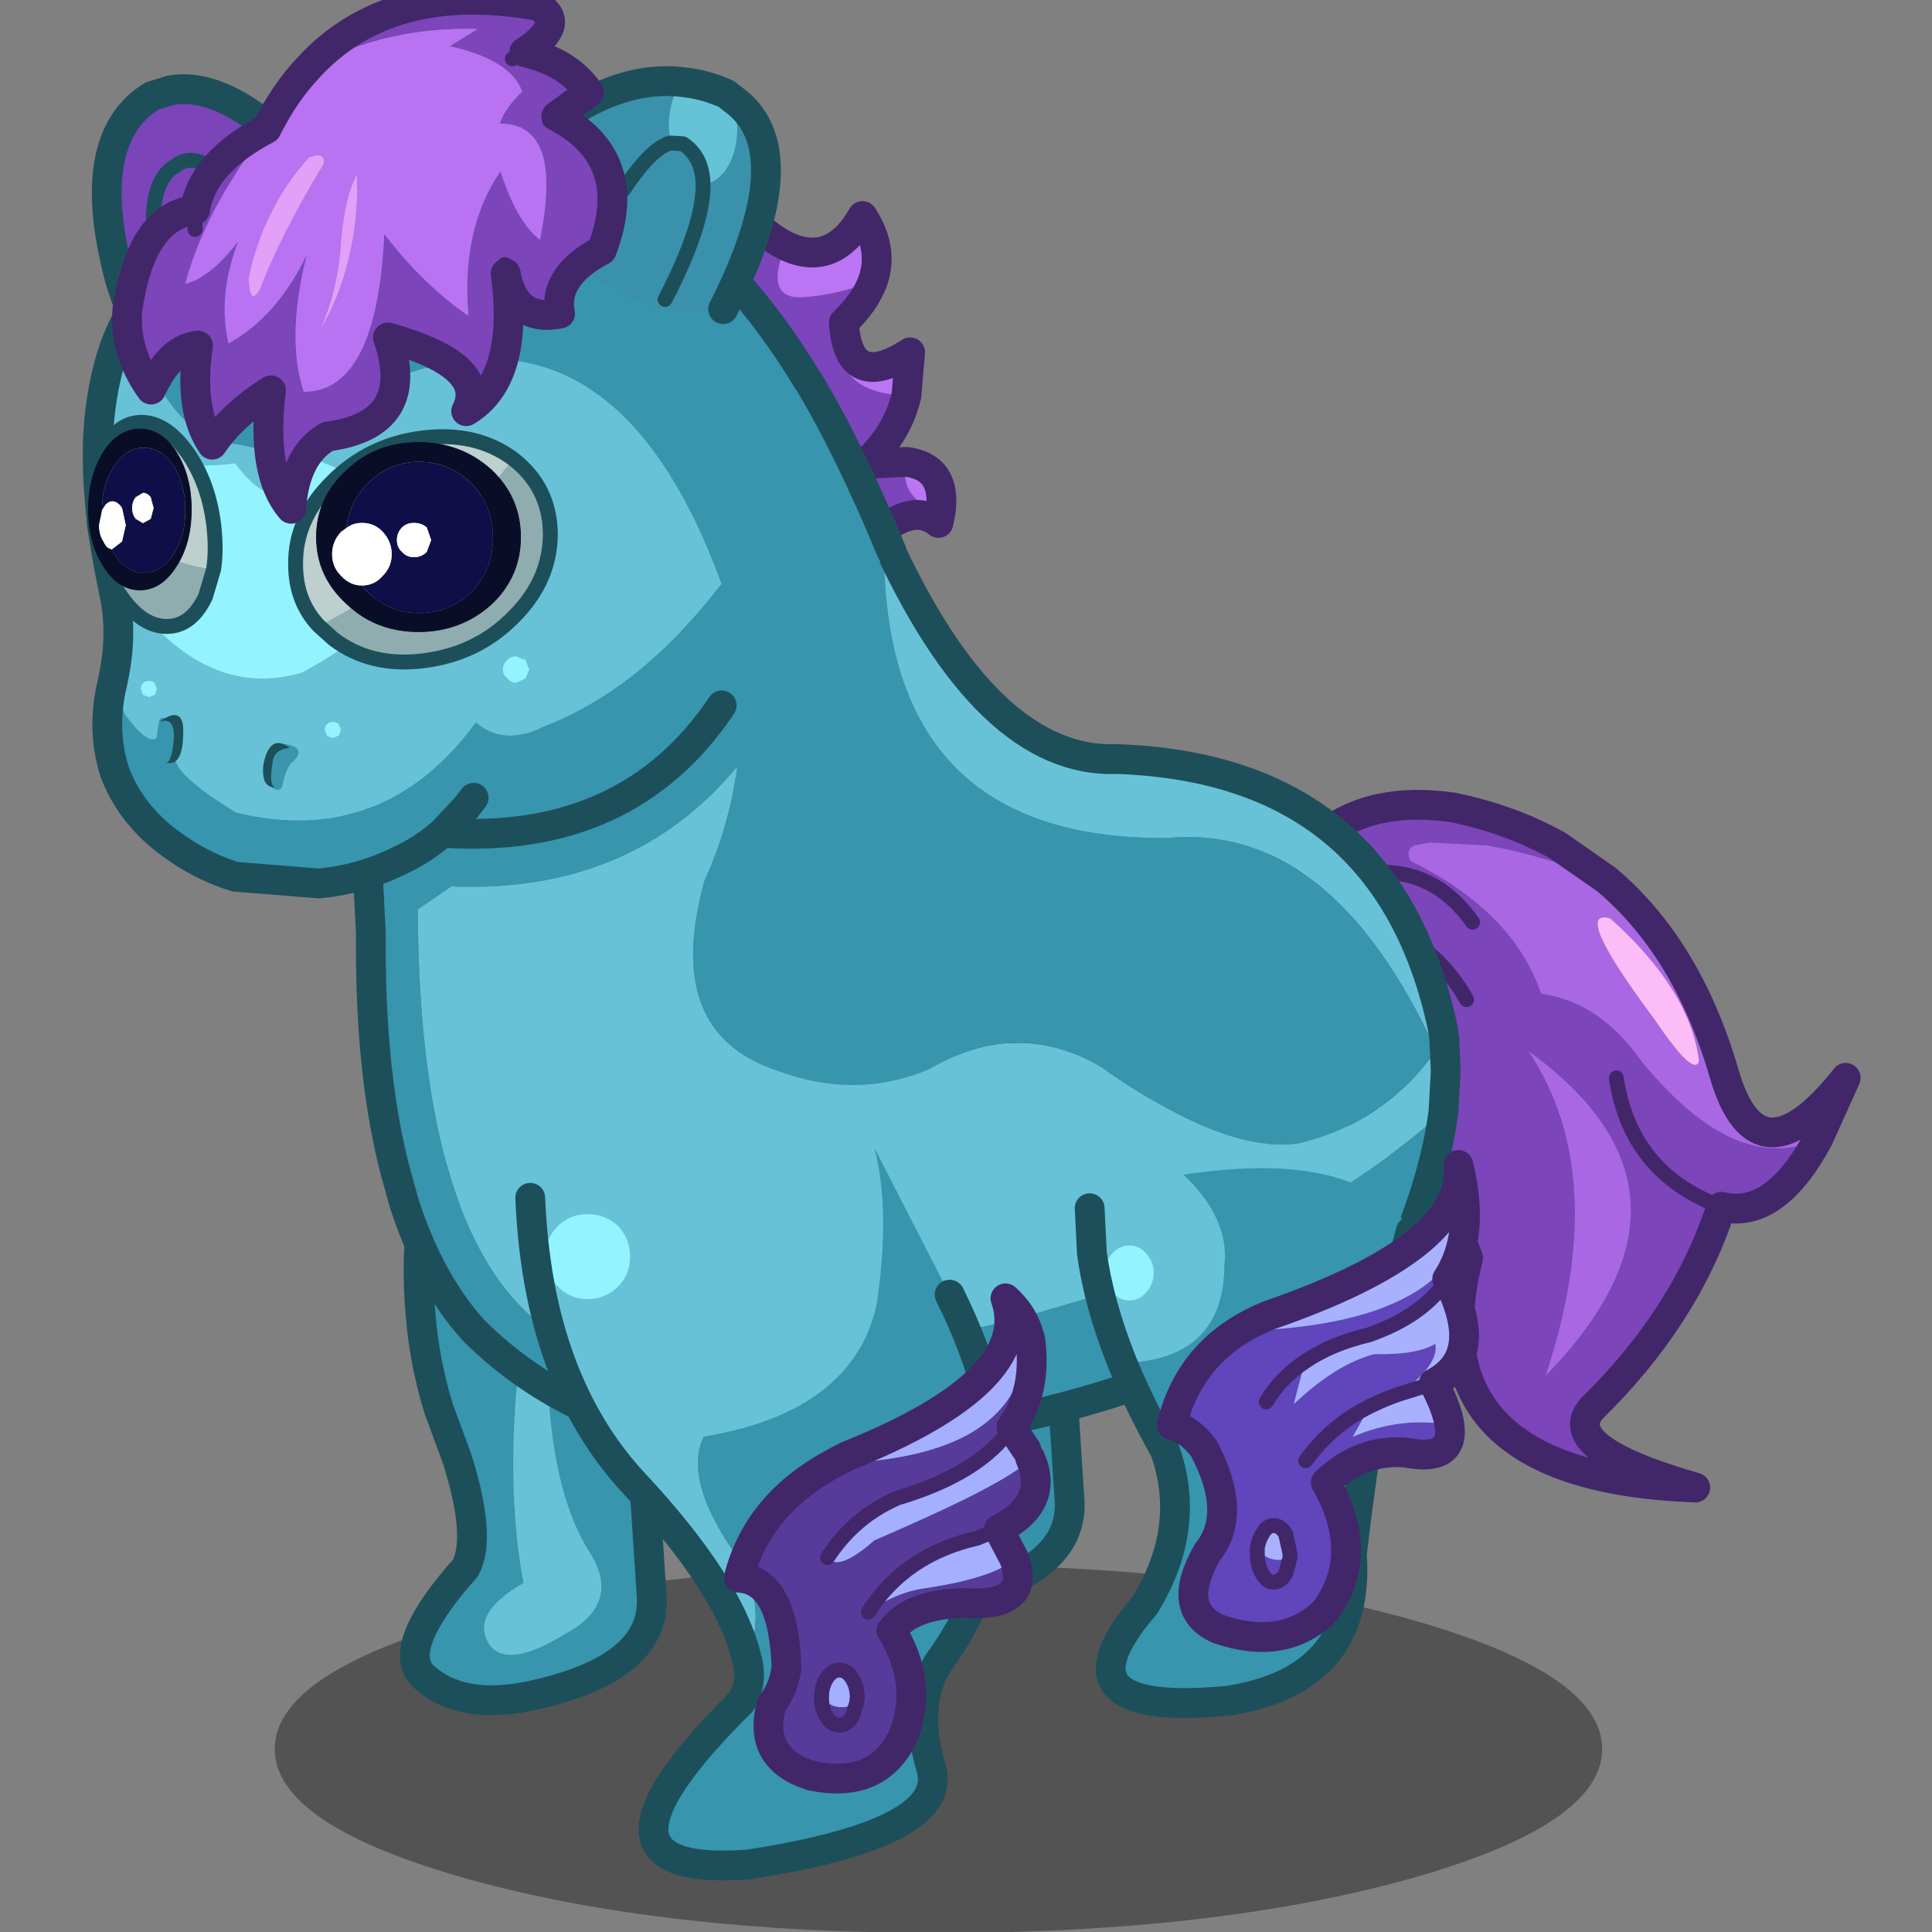 <svg xmlns:ffdec="https://www.free-decompiler.com/flash" xmlns:xlink="http://www.w3.org/1999/xlink" ffdec:objectType="frame" height="90" width="90" xmlns="http://www.w3.org/2000/svg"><rect width="100%" height="100%" fill="#808080" stroke="none"/><use ffdec:characterId="26" height="91.15" transform="translate(-1.45 -.7)" width="91.45" xlink:href="#a"/><defs><g id="a" transform="translate(1.45 .7)"><use ffdec:characterId="4" height="90" width="90" xlink:href="#b"/><use ffdec:characterId="25" height="131.4" transform="matrix(.694 0 0 .694 -1.463 -.694)" width="129" xlink:href="#c"/></g><g id="c" transform="translate(7.95 1)"><use ffdec:characterId="5" height="24.7" transform="translate(12.6 105.05)" width="89.1" xlink:href="#d"/><use ffdec:characterId="6" height="47.85" transform="translate(58.75 53)" width="60.3" xlink:href="#e"/><use ffdec:characterId="7" height="28.35" transform="translate(47.55 80.35)" width="19.4" xlink:href="#f"/><use ffdec:characterId="8" height="37.4" transform="translate(21 77.75)" width="17.9" xlink:href="#g"/><use ffdec:characterId="9" height="62.95" transform="translate(15.8 35)" width="76.4" xlink:href="#h"/><use ffdec:characterId="10" height="38.45" transform="translate(66.3 76.85)" width="23.55" xlink:href="#i"/><use ffdec:characterId="11" height="33.7" transform="translate(71.8 77.2)" width="21.7" xlink:href="#j"/><use ffdec:characterId="12" height="52.6" transform="translate(28.75 73.6)" width="33.45" xlink:href="#k"/><use ffdec:characterId="13" height="34.25" transform="translate(42.75 86.15)" width="21.95" xlink:href="#l"/><use ffdec:characterId="14" height="55.9" transform="translate(-.3 4.45)" width="58.65" xlink:href="#m"/><use ffdec:characterId="15" height="17.1" transform="translate(-.1 27.85)" width="31.7" xlink:href="#n"/><use ffdec:characterId="16" height="36.15" transform="translate(1.7 -1)" width="34.55" xlink:href="#o"/></g><g id="e"><path d="M19.35 5.05q5.45 4.6 7.9 13.05 2.25 7.7 8.15.25l-1.85 4.1q-5.5 2.55-11.85-5.2-2.8-4-6.75-4.55Q13.1 7.2 6.2 3.8q-.4-.75.25-1.05l1-.2 3.85.2q3.35.55 8.05 2.3m3.2 9.35q2.7 4 3 2.8-.6-4.75-5.95-9.55-2.65-.75 2.95 6.75m-7.3 23.95q4.45-13.4-1.15-21.8 13.15 9.5 1.15 21.8" fill="#a967e3" fill-rule="evenodd" transform="translate(23.9 1)"/><path d="M22.55 14.4q-5.6-7.5-2.95-6.75 5.35 4.8 5.95 9.55-.3 1.2-3-2.8" fill="#fcbcf8" fill-rule="evenodd" transform="translate(23.9 1)"/><path d="M19.35 5.05q-4.7-1.75-8.05-2.3l-3.85-.2-1 .2q-.65.3-.25 1.05 6.9 3.4 8.75 8.9 3.95.55 6.75 4.55 6.35 7.75 11.85 5.2-2.95 5.45-6.5 4.55-2.4 7.4-8.7 13.55-2.3 2.65 6.95 5.3-18.95-.7-15.25-15.4Q7 21.85.75 20.1q-6.3-1.8-11.25-1.4-5 .4-8.9-2.8-3.9-3.25-3.45-9.3 2-3.8 4.9-3.65 2.85.15 4.35 1.1 1.45.9 3.7 1.3 2.25.35 4.5-.05 1.95-.4 4.8-2.55l.8-.6Q3.55-.6 9.05.2q3.85.8 7 2.55l3.3 2.3M.9 7.95q6.05-.2 9.05 5.15-3-5.35-9.05-5.15m-.45-2.7Q6.9 3 10.35 7.9 6.9 3 .45 5.25m14.8 33.1q12-12.3-1.15-21.8 5.6 8.4 1.15 21.8m4.75-20q.95 6.4 7.05 8.65-6.1-2.25-7.05-8.65" fill="#7c45ba" fill-rule="evenodd" transform="translate(23.9 1)"/><path d="m57.45 23.45 1.85-4.1q-5.9 7.45-8.15-.25-2.45-8.45-7.9-13.05l-3.3-2.3Q36.8 2 32.95 1.2q-5.5-.8-8.85 1.95l-.8.6Q20.45 5.9 18.5 6.3q-2.25.4-4.5.05-2.25-.4-3.7-1.3-1.5-.95-4.35-1.1-2.9-.15-4.9 3.65-.45 6.05 3.45 9.3 3.9 3.2 8.9 2.8 4.95-.4 11.25 1.4 6.25 1.75 9.3 10.35-3.7 14.7 15.25 15.4-9.25-2.65-6.95-5.3 6.3-6.15 8.7-13.55 3.55.9 6.5-4.55" fill="none" stroke="#412769" stroke-linecap="round" stroke-linejoin="round" stroke-width="2"/><path d="M10.35 7.9Q6.9 3 .45 5.25m9.5 7.85Q6.95 7.75.9 7.95M27.05 27q-6.1-2.25-7.05-8.65" fill="none" stroke="#412769" stroke-linecap="round" stroke-linejoin="round" transform="translate(23.9 1)"/></g><g id="f"><path d="M9.85 25.9q7.85-1.85 7.55-6.55L16.45 4.8 0 0q6.9 13.8 4.9 17.45-4.55 5.1-3 7.1 2.65 2.65 7.95 1.35" fill="#3692a9" fill-rule="evenodd" transform="translate(1 1)"/><path d="M10.85 26.9q-5.3 1.3-7.95-1.35-1.55-2 3-7.1Q7.9 14.8 1 1l16.45 4.8.95 14.55q.3 4.7-7.55 6.55z" fill="none" stroke="#1d4f5a" stroke-linecap="round" stroke-linejoin="round" stroke-width="2"/></g><g id="g"><path d="m14.95 13.85.95 14.55q.3 4.7-7.55 6.55-5.3 1.3-7.95-1.35-1.55-2 3-7.1 1.1-2.05-.55-7.3L1.6 15.8Q.65 12.7.4 9.6-.05 4.9.9 0l14.9 6.75-.85 7.1M7.3 27.5q-3.2 1.85-2.55 3.65.95 2.5 5.4-.25 3.9-2.1 1.4-5.75Q9.1 21 8.9 13.15q-1.5-3-2.1 1.6-.55 7.2.5 12.75" fill="#3795ae" fill-rule="evenodd" transform="translate(1 1)"/><path d="M7.3 27.5q-1.05-5.55-.5-12.75.6-4.6 2.1-1.6.2 7.85 2.65 12 2.5 3.65-1.4 5.75-4.45 2.75-5.4.25-.65-1.8 2.55-3.65" fill="#67c2d7" fill-rule="evenodd" transform="translate(1 1)"/><path d="m15.95 14.85.95 14.55q.3 4.7-7.55 6.55-5.3 1.3-7.95-1.35-1.55-2 3-7.1 1.1-2.05-.55-7.3L2.6 16.8q-.95-3.1-1.2-6.2-.45-4.7.5-9.6l14.9 6.75-.85 7.1z" fill="none" stroke="#1d4f5a" stroke-linecap="round" stroke-linejoin="round" stroke-width="2"/></g><g id="h"><path d="M74.25 38.6q-8.4 7.55-20.15 11.25-21.35 7.8-39.75 3.55Q5.5 47.45 5.4 25.05l2.25-1.55q12.1.5 19.2-8.05-.55 4.05-2.2 7.65-2.85 10.2 4.85 12.75 5.3 2 10.25-.1 5.95-3.45 11.6-.1l.4.3q8 5.5 12.75 4.8 5.85-1.4 9.25-6.25Q66.7 19.2 55.7 20.25 36.3 20.4 36.7 0q6.9 15.3 15.65 14.95Q70.5 15.6 74.2 33l.1.7.1 2.2-.15 2.7" fill="#67c2d7" fill-rule="evenodd" transform="translate(1 1)"/><path d="M36.7 0q-.4 20.4 19 20.25 11-1.05 18.05 14.25-3.4 4.85-9.25 6.25-4.75.7-12.75-4.8l-.4-.3q-5.65-3.35-11.6.1-4.95 2.1-10.25.1-7.7-2.55-4.85-12.75 1.65-3.6 2.2-7.65-7.1 8.55-19.2 8.05L5.4 25.05q.1 22.4 8.95 28.35 18.4 4.25 39.75-3.55 11.75-3.7 20.15-11.25-.5 3.9-2.3 8.4-19.4 15.25-48.55 13.8-8.7-1.95-14.25-7.5-2.95-3.25-4.65-8.5l-.6-2.15q-1.6-6.1-1.65-14.55v-1.5l-.2-3.9Q1.6 17.9 0 14.5L36.7 0" fill="#3795ae" fill-rule="evenodd" transform="translate(1 1)"/><path d="m3.9 42.65.6 2.15-.6-.4q-.4-.35-.4-.85t.4-.9" fill="#93f3ff" fill-rule="evenodd" transform="translate(1 1)"/><path d="M37.7 1 1 15.5q1.6 3.4 2.05 8.2l.2 3.9v1.5q.05 8.45 1.65 14.55l.6 2.15q1.7 5.25 4.65 8.5 5.55 5.55 14.25 7.5Q53.55 63.25 72.95 48q1.8-4.5 2.3-8.4l.15-2.7-.1-2.2-.1-.7q-3.7-17.4-21.85-18.05Q44.6 16.3 37.7 1z" fill="none" stroke="#1d4f5a" stroke-linecap="round" stroke-linejoin="round" stroke-width="2"/></g><g id="i"><path d="M7.15 2 5.25.45Q2.2-.9.7 1.9-.8 4.65 1 7.25q.45 3.4 2.05 7.4 6.8-.2 6.85-6.55.35-3.15-2.75-6.1M.85 4.25l.15 3-.15-3m1 4.35q0-.75.5-1.3t1.15-.55q.7 0 1.15.55.5.55.5 1.3t-.5 1.3q-.45.55-1.15.55-.65 0-1.15-.55-.5-.55-.5-1.3" fill="#67c2d7" fill-rule="evenodd" transform="translate(.15)"/><path d="M7.15 2q3.1 2.95 2.75 6.1-.05 6.35-6.85 6.55 1.15 2.8 2.85 5.85 1.85 5.2-1.35 10.4-6.55 7.6 5.65 6.4 8.85-1.4 8.25-9.8 1.4-12.2 3.95-21.7Q18.95.2 7.15 2" fill="#3795ae" fill-rule="evenodd" transform="translate(.15)"/><path d="M1.85 8.6q0 .75.5 1.3t1.15.55q.7 0 1.15-.55.5-.55.5-1.3t-.5-1.3q-.45-.55-1.15-.55-.65 0-1.15.55-.5.55-.5 1.3" fill="#93f3ff" fill-rule="evenodd" transform="translate(.15)"/><path d="M3.2 14.65q-1.6-4-2.05-7.4l-.15-3m2.2 10.4q1.15 2.8 2.85 5.85Q7.9 25.7 4.7 30.9q-6.55 7.6 5.65 6.4 8.85-1.4 8.25-9.8Q20 15.3 22.55 5.8" fill="none" stroke="#1d4f5a" stroke-linecap="round" stroke-linejoin="round" stroke-width="2"/></g><g id="j"><path d="M19.6 4.75q-2.25 6.05-15.15 6.4-3.4 2.15-4.45 6.3 1.1.2 2.15 1.55 2.35 4.4.25 7-2.2 3.85.75 5.15 4.4 1.5 7.15-1.2 2.8-3.8.05-8.65 2.4-2.25 5.35-2 3.3.65 2.95-1.85-3.25-.6-6.5.8l1.15-2.05q1-.5 2.05-.85 2.65-2 2.35-3.35-1.25.75-4.1.7-2.55.65-5.4 3.35l.75-2.85q1.75-1.2 4.3-1.8 3.7-1.3 5.25-3.75.85-1.3 1.1-2.9M6.35 15.9q.95-1.6 2.6-2.7-1.65 1.1-2.6 2.7m-.6 9.8q.1-.55.35-.95.3-.55.75-.55t.8.55l.3 1.35v.25l-.3 1.1q-.35.55-.8.55-.45 0-.75-.55-.35-.55-.35-1.35v-.4.4q0 .8.35 1.35.3.55.75.55t.8-.55l.3-1.1q-1.4.5-2.2-.65M9 19.85q1.75-2.4 4.3-3.65-2.55 1.25-4.3 3.65" fill="#6145bc" fill-rule="evenodd" transform="translate(1 1)"/><path d="M19.6 4.75q.3-2.1-.35-4.75.6 5.5-12.75 10.1-1.1.45-2.05 1.05 12.9-.35 15.15-6.4m-.95 12.7q-.15-1.1-1.05-2.8 3.55-1.85.9-7-1.55 2.45-5.25 3.75-2.55.6-4.3 1.8l-.75 2.85q2.85-2.7 5.4-3.35 2.85.05 4.1-.7.3 1.35-2.35 3.35-1.05.35-2.05.85l-1.15 2.05q3.25-1.4 6.5-.8m-10.7 8.9v-.25l-.3-1.35q-.35-.55-.8-.55-.45 0-.75.55-.25.4-.35.95.8 1.15 2.2.65m9.65-11.7-2.25.7 2.25-.7" fill="#a8b1fe" fill-rule="evenodd" transform="translate(1 1)"/><path d="M18.5 7.65q-1.55 2.45-5.25 3.75-2.55.6-4.3 1.8-1.65 1.1-2.6 2.7m1.6 10.45v-.25l-.3-1.35q-.35-.55-.8-.55-.45 0-.75.55-.25.4-.35.95v.4q0 .8.35 1.35.3.55.75.55t.8-.55l.3-1.1M13.3 16.2q1-.5 2.05-.85l2.25-.7m-4.3 1.55q-2.55 1.25-4.3 3.65" fill="none" stroke="#412769" stroke-linecap="round" stroke-linejoin="round" transform="translate(1 1)"/><path d="M5.45 12.15q.95-.6 2.05-1.05Q20.85 6.5 20.25 1q.65 2.65.35 4.75-.25 1.6-1.1 2.9 2.65 5.15-.9 7 .9 1.7 1.05 2.8.35 2.5-2.95 1.85-2.95-.25-5.35 2 2.75 4.85-.05 8.65-2.75 2.7-7.15 1.2Q1.2 30.85 3.4 27q2.1-2.6-.25-7Q2.1 18.65 1 18.45q1.05-4.15 4.45-6.3z" fill="none" stroke="#412769" stroke-linecap="round" stroke-linejoin="round" stroke-width="2"/></g><g id="k"><path d="M1.85 8.7Q1 9.55 1 10.75q0 1.2.85 2 .8.85 2 .85t2.05-.85q.8-.8.8-2T5.9 8.7q-.85-.8-2.05-.8-1.2 0-2 .8M23.1 3.45q1.1 4.25.15 10.5-1.55 7.2-11.6 8.9-1.4 2.9 2.2 8 2.15 3.35.7 6.95-1.15-4.95-7.6-11.85Q.5 19 0 6.8 7.3-1.25 16.6.2q6.3 1.3 6.5 3.25" fill="#67c2d7" fill-rule="evenodd" transform="translate(1)"/><path d="m23.1 3.45 5.05 9.85q7 14.05-.75 24.7-1.75 2.8-.5 7.05 1.35 4.4-12.25 6.5-12.5.95-.5-10.9.75-1.15.45-2.65l-.05-.2q1.45-3.6-.7-6.95-3.6-5.1-2.2-8 10.05-1.7 11.6-8.9.95-6.25-.15-10.5" fill="#3795ae" fill-rule="evenodd" transform="translate(1)"/><path d="M1.85 8.7q.8-.8 2-.8t2.05.8q.8.85.8 2.05 0 1.2-.8 2-.85.85-2.05.85-1.2 0-2-.85-.85-.8-.85-2t.85-2.05" fill="#93f3ff" fill-rule="evenodd" transform="translate(1)"/><path d="m15.55 37.8.05.2q.3 1.5-.45 2.65-12 11.85.5 10.9 13.6-2.1 12.25-6.5-1.25-4.25.5-7.05 7.75-10.65.75-24.7M1 6.8Q1.5 19 7.95 25.95q6.45 6.9 7.6 11.85" fill="none" stroke="#1d4f5a" stroke-linecap="round" stroke-linejoin="round" stroke-width="2"/></g><g id="l"><path d="M19.3 1.95Q18.85.85 17.9 0q1.95 5.55-10.65 10.6l-.95.5q13.4-.4 13-9.15m-.8 15.55-1.05-2-1.45.6q-4.85 1.1-7.3 4.95 1.9-1.35 3.9-1.6 4.6-.7 5.9-1.95m1.05-6.8-.25-.55-1-1.5q-2.1 3.1-7.65 4.75-2.9 1.25-4.7 4 .7 1 3.15-1.15 9.75-4.2 10.45-5.55M7.9 27.2l.05-.4q0-.75-.35-1.3t-.85-.55q-.5 0-.85.55t-.35 1.3q.95 1.05 2.35.4" fill="#a4afff" fill-rule="evenodd" transform="translate(1 1)"/><path d="M19.3 1.95q.4 8.75-13 9.15-5.05 2.75-6.3 7.65 3 .15 3.2 6-.15 1.4-1 2.5-1 3.65 2.7 4.8 4.4.9 6.1-2.6 1.45-3.6-.75-7.15 1.35-1.8 4.9-1.85 4.5.3 3.35-2.95-1.3 1.25-5.9 1.95-2 .25-3.9 1.6 2.45-3.85 7.3-4.95l1.45-.6q3.45-1.75 2.1-4.8-.7 1.35-10.45 5.55-2.45 2.15-3.15 1.15 1.8-2.75 4.7-4 5.55-1.65 7.65-4.75 1.75-2.5 1.25-5.95l-.25-.75M7.9 27.2l-.3.9q-.35.55-.85.55t-.85-.55q-.35-.55-.35-1.3 0 .75.35 1.3t.85.55q.5 0 .85-.55l.3-.9q-1.4.65-2.35-.4 0-.75.35-1.3t.85-.55q.5 0 .85.55t.35 1.3l-.05.4" fill="#563b9a" fill-rule="evenodd" transform="translate(1 1)"/><path d="M5.55 26.8q0 .75.35 1.3t.85.55q.5 0 .85-.55l.3-.9.05-.4q0-.75-.35-1.3t-.85-.55q-.5 0-.85.55t-.35 1.3m11.9-11.3-1.45.6q-4.85 1.1-7.3 4.95m9.6-12.4q-2.1 3.1-7.65 4.75-2.9 1.25-4.7 4" fill="none" stroke="#412769" stroke-linecap="round" stroke-linejoin="round" transform="translate(1 1)"/><path d="m7.3 12.1.95-.5Q20.85 6.55 18.9 1q.95.85 1.4 1.95l.25.75q.5 3.45-1.25 5.95l1 1.5m-13 .95Q2.25 14.85 1 19.75q3 .15 3.2 6-.15 1.4-1 2.5-1 3.65 2.7 4.8 4.4.9 6.1-2.6 1.45-3.6-.75-7.15 1.35-1.8 4.9-1.85 4.5.3 3.35-2.95l-1.05-2q3.45-1.75 2.1-4.8" fill="none" stroke="#412769" stroke-linecap="round" stroke-linejoin="round" stroke-width="2"/></g><g id="m"><path d="M46.8 16.5q-1.9-.95-4.25-3.85l-.7 7.1L52.5 36.3q2.7-2.7 4.55-1.2l.15-.75q-2.85-.85-2.3-3.35l-2.8.15q2.2-2 2.8-4.6-5.35-.2-4.2-4.9 1.45-1.4 1.95-2.8-2.5 1-4.85 1.1-2.45.05-1-3.45" fill="#7c45bc" fill-rule="evenodd" transform="translate(.4 -4.45)"/><path d="M57.2 34.35q.4-3-2.3-3.35-.55 2.5 2.3 3.35m-2.3-7.8.25-2.9q-4.15 2.7-4.45-2-1.15 4.7 4.2 4.9m-2.25-7.7q.75-2.15-.7-4.35-2 3.5-5.15 2-1.45 3.5 1 3.45 2.35-.1 4.85-1.1" fill="#bb74f4" fill-rule="evenodd" transform="translate(.4 -4.45)"/><path d="M47.2 12.05q-1.9-.95-4.25-3.85l-.7 7.1L52.9 31.85q2.7-2.7 4.55-1.2l.15-.75q.4-3-2.3-3.35l-2.8.15q2.2-2 2.8-4.6l.25-2.9q-4.15 2.7-4.45-2 1.45-1.4 1.95-2.8.75-2.15-.7-4.35-2 3.5-5.15 2z" fill="none" stroke="#412769" stroke-linecap="round" stroke-linejoin="round" stroke-width="2"/><path d="m2.15 18.9 1.75 5.25 1.8-1.8 6.8-6.9 3.2-3.25Q9.9 5.35 5.55 6.05 1.25 7.9 2.15 18.9m3.55 3.45q-2.8-9.7.2-11.25 1.9-1.6 6.6 4.35Q7.8 9.5 5.9 11.1q-3 1.55-.2 11.25" fill="#7b44b9" fill-rule="evenodd" transform="translate(.4 -4.45)"/><path d="m5.55 6.05-1.3.4q-4.7 2.9-2.1 12.45-.9-11 3.4-12.85" fill="#366889" fill-rule="evenodd" transform="translate(.4 -4.45)"/><path d="m5.95 1.6-1.3.4q-4.7 2.9-2.1 12.45L4.3 19.7l1.8-1.8 6.8-6.9 3.2-3.25Q10.3.9 5.95 1.6" fill="none" stroke="#1d4f5a" stroke-linecap="round" stroke-linejoin="round" stroke-width="2"/><path d="M12.5 15.45Q7.8 9.5 5.9 11.1q-3 1.55-.2 11.25" fill="none" stroke="#1d4f5a" stroke-linecap="round" stroke-linejoin="round" transform="translate(.4 -4.45)"/><path d="M1.65 45.6q.65-3 .1-5.65l-.4-2q5.7 9.35 13 7.2 10.15-5.5 8.2-13.25-3.85.65-7.3-1.1 3.5-2 5-5.3Q35.3 19.45 42.5 39.2q-5.45 7.1-12 9.6-.75.4-1.45.5-1.7.35-3.05-.8-6.2 8.45-16.1 6.05-3.7-2.25-4.05-3.45.55-2.8-.9-2.9-.25-.1-.35 1.3l-.1.1q-.65.3-2.1-1.7l-.75-2.3m-1-16.5q.2-3.25 1.1-5.8 1.75 4.45 2.65 1.85 1.4 3.15 4.1 4.5 4.2.35 5.3 1.9.75-.35 1.45-.75l-1.75 2.65q-2-.05-3.65-2.35-5.5.7-9.2-2M28.7 44.05q-.35 0-.6.25-.3.3-.3.65 0 .35.3.6.25.3.6.3l.65-.3.25-.6-.25-.65-.65-.25M16.8 48.6q-.15-.15-.4-.15t-.4.15q-.15.15-.15.4l.15.4.4.15.4-.15.15-.4-.15-.4m-4.8 4q.8.75 1 .15.3-1.4.75-1.65.9-.95-.6-1.15-1.5-.35-1.15 2.65m-8.35-6.75q-.15.15-.15.4l.15.4.4.15.4-.15.15-.4-.15-.4q-.15-.15-.4-.15t-.4.15" fill="#67c2d7" fill-rule="evenodd" transform="translate(.4 -4.45)"/><path d="M15.25 30.8q3.45 1.75 7.3 1.1 1.95 7.75-8.2 13.25-7.3 2.15-13-7.2-.9-4.95-.7-8.85 3.7 2.7 9.2 2 1.65 2.3 3.65 2.35l1.75-2.65M28.7 44.05l.65.25.25.65-.25.6-.65.3q-.35 0-.6-.3-.3-.25-.3-.6t.3-.65q.25-.25.6-.25M16.8 48.6l.15.4-.15.4-.4.15-.4-.15-.15-.4q0-.25.15-.4.15-.15.4-.15t.4.15M3.65 45.85q.15-.15.4-.15t.4.15l.15.4-.15.4-.4.15-.4-.15-.15-.4q0-.25.15-.4" fill="#93f3ff" fill-rule="evenodd" transform="translate(.4 -4.45)"/><path d="m1.65 45.6.75 2.3q1.45 2 2.1 1.7l.1-.1q.1-1.4.35-1.3 1.45.1.9 2.9.35 1.2 4.05 3.45 9.9 2.4 16.1-6.05 1.35 1.15 3.05.8.7-.1 1.45-.5 6.55-2.5 12-9.6-7.2-19.75-22.25-13.7-1.5 3.3-5 5.3-.7.4-1.45.75-1.1-1.55-5.3-1.9-2.7-1.35-4.1-4.5-.9 2.6-2.65-1.85 1.3-3.55 4-5.8 18.6-11.9 31.65-3.7 5.75 5.1 10.85 11.7l.05.05Q51.05 30.1 53.9 37L42.5 47.35q-6.3 9.4-18.75 8.55-1.3 1.15-2.95 1.9-2.55 1.25-5.35 1.5l-5.6-.45q-2.6-.8-4.9-2.65-2.25-1.85-3.2-4.4-.9-2.85-.15-5.95l.05-.25m24.2 7.95-.5.65-1.6 1.7 1.6-1.7.5-.65" fill="#3795ae" fill-rule="evenodd" transform="translate(.4 -4.45)"/><path d="M37.4 13.8q6 3.7 10.85 11.7-5.1-6.6-10.85-11.7" fill="#b66fef" fill-rule="evenodd" transform="translate(.4 -4.45)"/><path d="M12 52.6q-.35-3 1.15-2.65 1.5.2.6 1.15-.45.25-.75 1.65-.2.6-1-.15" fill="#3b95ad" fill-rule="evenodd" transform="translate(.4 -4.45)"/><path d="m1.75 33.5.4 2q.55 2.65-.1 5.65L2 41.4q-.75 3.1.15 5.95.95 2.55 3.2 4.4 2.3 1.85 4.9 2.65l5.6.45q2.8-.25 5.35-1.5 1.65-.75 2.95-1.9l1.6-1.7.5-.65M1.75 33.5q-.9-4.95-.7-8.85.2-3.25 1.1-5.8 1.3-3.55 4-5.8 18.6-11.9 31.65-3.7 6 3.7 10.85 11.7l.05.05q2.75 4.55 5.6 11.45M42.9 42.9q-6.3 9.4-18.75 8.55" fill="none" stroke="#1d4f5a" stroke-linecap="round" stroke-linejoin="round" stroke-width="2"/><path d="M39.8 5.5q-5.3-.6-11.45 5.15 4.9 11.45 14.25 10.1 5.4-10.7.65-14.1l.3 1.85q0 1.6-.65 2.7-.7 1.15-1.65 1.15-.05-1.85-1.35-2.7l-.85-.05-.1-1.1q0-1.6.7-2.75l.15-.25m1.45 6.85q.05 2.75-2.55 7.75 2.6-5 2.55-7.75m-2.2-2.75q-1.3.35-3.15 3.15 1.85-2.8 3.15-3.15" fill="#3a91ac" fill-rule="evenodd" transform="translate(.4 -4.45)"/><path d="m43.25 6.65-.45-.35q-1.45-.65-3-.8l-.15.25q-.7 1.15-.7 2.75l.1 1.1.85.05q1.3.85 1.35 2.7.95 0 1.65-1.15.65-1.1.65-2.7l-.3-1.85" fill="#64c3d7" fill-rule="evenodd" transform="translate(.4 -4.45)"/><path d="m43.65 2.2-.45-.35q-1.45-.65-3-.8-5.3-.6-11.45 5.15M43 16.3q5.4-10.7.65-14.1" fill="none" stroke="#1d4f5a" stroke-linecap="round" stroke-linejoin="round" stroke-width="2"/><path d="M41.25 12.35q-.05-1.85-1.35-2.7l-.85-.05q-1.3.35-3.15 3.15m2.8 7.35q2.6-5 2.55-7.75" fill="none" stroke="#1d4f5a" stroke-linecap="round" stroke-linejoin="round" transform="translate(.4 -4.45)"/><path d="M12.5 52.85q-.4-.2-.15-1.6.05-.95 1.15-1.05-1.3-1-1.75 1.05-.2 1.6.75 1.6m-7.75-4.4q1.15-.4.95 1.4-.15 1.35-.5 1.35 1.1.25 1.15-1.8.15-2.2-1.6-.95" fill="#1d4f5a" fill-rule="evenodd" transform="translate(.4 -4.45)"/></g><g id="n"><path d="M28.5 30.8Q22.7 38.4 15.45 42l1 .9q2.5 1.9 6.05 1.45 3.6-.45 6.05-2.95Q31 38.95 31 35.8q-.05-3.1-2.5-5M.3 33.85l.1 1.35q.35 2.85 1.8 4.85 1.4 2 3.05 2t2.6-2l.55-1.85q-4.25-.45-8.1-4.35" fill="#8fadaf" fill-rule="evenodd" transform="translate(.2 -27.85)"/><path d="M28.5 30.8q-2.5-1.85-6.1-1.4-3.55.45-6 2.9-2.55 2.5-2.5 5.6 0 2.45 1.55 4.1 7.25-3.6 13.05-11.2M8.4 38.2q.2-1.35 0-3-.35-2.8-1.75-4.8-1.45-2.05-3.1-2.05-1.65 0-2.55 2.05-.7 1.5-.7 3.45 3.85 3.9 8.1 4.35" fill="#bdd0ce" fill-rule="evenodd" transform="translate(.2 -27.85)"/><path d="M15.45 42q-1.55-1.65-1.55-4.1-.05-3.1 2.5-5.6 2.45-2.45 6-2.9 3.6-.45 6.1 1.4 2.45 1.9 2.5 5 0 3.15-2.45 5.6-2.45 2.5-6.05 2.95-3.55.45-6.05-1.45l-1-.9M8.4 38.2q.2-1.35 0-3-.35-2.8-1.75-4.8-1.45-2.05-3.1-2.05-1.65 0-2.55 2.05-.7 1.5-.7 3.45l.1 1.35q.35 2.85 1.8 4.85 1.4 2 3.05 2t2.6-2l.55-1.85z" fill="none" stroke="#1d4f5a" stroke-linecap="round" stroke-linejoin="round" transform="translate(.2 -27.85)"/><path d="M17.3 35.45q.45-.35 1.05-.35.85 0 1.4.6.6.65.6 1.5t-.6 1.45q-.55.65-1.4.65l.35.4q1.45 1.45 3.5 1.45t3.55-1.45q1.4-1.5 1.4-3.6t-1.4-3.6Q24.25 31 22.2 31t-3.5 1.5q-1.2 1.25-1.4 2.95m3.4.8q0-.5.35-.85.3-.3.8-.3t.85.3l.3.85-.3.8q-.35.35-.85.35t-.8-.35q-.35-.3-.35-.8m-19.8-2 .1-.15q.25-.45.6-.45t.65.45l.25 1.15-.25 1.1-.65.5-.05.05.2.3q.8 1.25 1.95 1.25 1.2 0 2-1.25.8-1.2.8-2.95 0-1.75-.8-3-.8-1.2-2-1.2-1.15 0-1.95 1.2-.85 1.25-.85 3m2.75-1.2q.3 0 .55.3l.2.75-.2.75-.55.3-.5-.3q-.25-.3-.25-.75t.25-.75l.5-.3" fill="#0f0e48" fill-rule="evenodd" transform="translate(.2 -27.85)"/><path d="M17.3 35.45q.2-1.7 1.4-2.95 1.45-1.5 3.5-1.5t3.55 1.5q1.4 1.5 1.4 3.6t-1.4 3.6q-1.5 1.45-3.55 1.45t-3.5-1.45l-.35-.4q-.8 0-1.4-.65-.6-.6-.6-1.45t.6-1.5l.35-.25m9.75-3.9Q25 29.7 22.15 29.7q-2.85 0-4.8 1.85-2.05 1.85-2.05 4.5t2.05 4.5q1.95 1.85 4.8 1.85 2.85 0 4.9-1.85Q29 38.7 29 36.05t-1.95-4.5M3.45 28.8Q2 28.8 1 30.35q-1 1.6-1 3.85T1 38q1 1.6 2.45 1.6 1.45 0 2.45-1.6 1-1.55 1-3.8t-1-3.85q-1-1.55-2.45-1.55M.9 34.25q0-1.75.85-3 .8-1.2 1.95-1.2 1.2 0 2 1.2.8 1.25.8 3t-.8 2.95q-.8 1.25-2 1.25-1.15 0-1.95-1.25l-.2-.3-.05-.05q-.3-.05-.5-.5-.3-.45-.3-1.1l.2-.95v-.05" fill="#090d28" fill-rule="evenodd" transform="translate(.2 -27.85)"/><path d="M18.35 39.3q.85 0 1.4-.65.6-.6.6-1.45t-.6-1.5q-.55-.6-1.4-.6-.6 0-1.05.35l-.35.25q-.6.65-.6 1.5t.6 1.45q.6.65 1.4.65m2.35-3.05q0 .5.35.8.3.35.8.35t.85-.35l.3-.8-.3-.85q-.35-.3-.85-.3t-.8.3q-.35.35-.35.85m-19.1.6.65-.5.25-1.1-.25-1.15q-.3-.45-.65-.45-.35 0-.6.45l-.1.15v.05l-.2.95q0 .65.3 1.1.2.45.5.5h.1m2.05-3.8-.5.3q-.25.3-.25.75t.25.75l.5.3.55-.3.2-.75-.2-.75q-.25-.3-.55-.3" fill="#fff" fill-rule="evenodd" transform="translate(.2 -27.85)"/><path d="M27.25 3.7q-2.05-1.85-4.9-1.85-2.85 0-4.8 1.85-2.05 1.85-2.05 4.5t2.05 4.5q1.95 1.85 4.8 1.85 2.85 0 4.9-1.85 1.95-1.85 1.95-4.5t-1.95-4.5M3.65.95Q2.2.95 1.2 2.5q-1 1.6-1 3.85t1 3.8q1 1.6 2.45 1.6 1.45 0 2.45-1.6 1-1.55 1-3.8t-1-3.85Q5.1.95 3.65.95m.2 4.25-.5.3q-.25.3-.25.75t.25.75l.5.3.55-.3.2-.75-.2-.75q-.25-.3-.55-.3z" fill="none" stroke="#090d28" stroke-linecap="round" stroke-linejoin="round" stroke-width=".05"/></g><g id="o"><path d="M11.95 8.65q-4.35 2.3-4.8 5.45-3.65.4-4.55 6.75-.2 2.8 1.6 5.3 1.3-2.8 3.15-2.95-.65 4.3.95 6.65 1.4-2.05 3.95-3.65-.7 5.55 1.35 7.95.25-3.6 2.45-4.85 6.05-.8 4.05-6.65 6.8 1.9 5.25 4.95 3.6-2.15 2.65-9.25.6 3.3 3.65 2.7-.5-2.5 2.8-4.25 2.35-6.15-3.05-9l2.2-1.6q-1.4-2.05-4.35-2.7 2.9-1.9.95-3.1-10-1.8-15.45 4.15 5.3-2.8 11.35-2.6L24.25 3.1q4.15.95 4.85 3.05-1.15 1.1-1.5 2.15 4.3-.05 2.7 7.8-1.55-1.2-2.65-4.6-2.65 3.85-2.15 9.7-3.05-2.1-5.65-5.5-.5 10.6-5.4 10.6-1.2-3.6.2-9.2-2 4.15-5.25 5.95-.75-3.2.65-6.85-1.9 2.45-3.55 2.85 1.15-4.65 5.45-10.4m16 9.1.05.6-.05-.6m1.3-14.25-.8.45.8-.45M7.15 15.4v-1.3 1.3M31.4 7.8l-.45.3.45-.3" fill="#7c45ba" fill-rule="evenodd" transform="translate(-1.6 1)"/><path d="M14.75 4.55q-1.6 1.7-2.8 4.1-4.3 5.75-5.45 10.4 1.65-.4 3.55-2.85-1.4 3.65-.65 6.85 3.25-1.8 5.25-5.95-1.4 5.6-.2 9.2 4.9 0 5.4-10.6 2.6 3.4 5.65 5.5-.5-5.85 2.15-9.7 1.1 3.4 2.65 4.6 1.6-7.85-2.7-7.8.35-1.05 1.5-2.15-.7-2.1-4.85-3.05l1.85-1.15q-6.05-.2-11.35 2.6m.05 6q1.1-.4 1 .45-2.95 4.85-4.3 8.45-.7 1.15-.75-.8 1-4.75 4.05-8.1m2.15 5.6q.3-3.2 1.1-4.5.1 6.1-2.5 10.5 1.25-2.85 1.4-6" fill="#b972f2" fill-rule="evenodd" transform="translate(-1.6 1)"/><path d="M16.95 16.15q-.15 3.15-1.4 6 2.6-4.4 2.5-10.5-.8 1.3-1.1 4.5m-2.15-5.6q-3.05 3.35-4.05 8.1.05 1.95.75.8 1.35-3.6 4.3-8.45.1-.85-1-.45" fill="#e49ff8" fill-rule="evenodd" transform="translate(-1.6 1)"/><path d="M10.35 9.65Q6 11.95 5.55 15.1 1.9 15.5 1 21.85q-.2 2.8 1.6 5.3 1.3-2.8 3.15-2.95-.65 4.3.95 6.65 1.4-2.05 3.95-3.65-.7 5.55 1.35 7.95.25-3.6 2.45-4.85 6.05-.8 4.05-6.65 6.8 1.9 5.25 4.95 3.6-2.15 2.65-9.25.6 3.3 3.65 2.7-.5-2.5 2.8-4.25 2.35-6.15-3.05-9L32 7.2q-1.4-2.05-4.35-2.7 2.9-1.9.95-3.1-10-1.8-15.45 4.15-1.6 1.7-2.8 4.1" fill="none" stroke="#412769" stroke-linecap="round" stroke-linejoin="round" stroke-width="2"/><path d="m30.95 8.1.45-.3M7.15 14.1v1.3m21.3-11.45.8-.45M28 18.35l-.05-.6" fill="none" stroke="#412769" stroke-linecap="round" stroke-linejoin="round" transform="translate(-1.6 1)"/></g><use ffdec:characterId="3" height="90" width="90" xlink:href="#p" id="b"/><use ffdec:characterId="2" height="94.35" transform="scale(.954)" width="94.35" xlink:href="#q" id="p"/><use ffdec:characterId="1" height="94.35" width="94.35" xlink:href="#r" id="q"/><path d="M94.35 94.35H0V0h94.35v94.35" fill-opacity="0" fill-rule="evenodd" id="r"/><path d="M44.55 24.7q18.45 0 31.5-3.6 13.05-3.65 13.05-8.75T76.05 3.6Q63 0 44.55 0q-18.5 0-31.5 3.6Q0 7.25 0 12.35t13.05 8.75q13 3.6 31.5 3.6" fill-opacity=".349" fill-rule="evenodd" id="d"/></defs></svg>